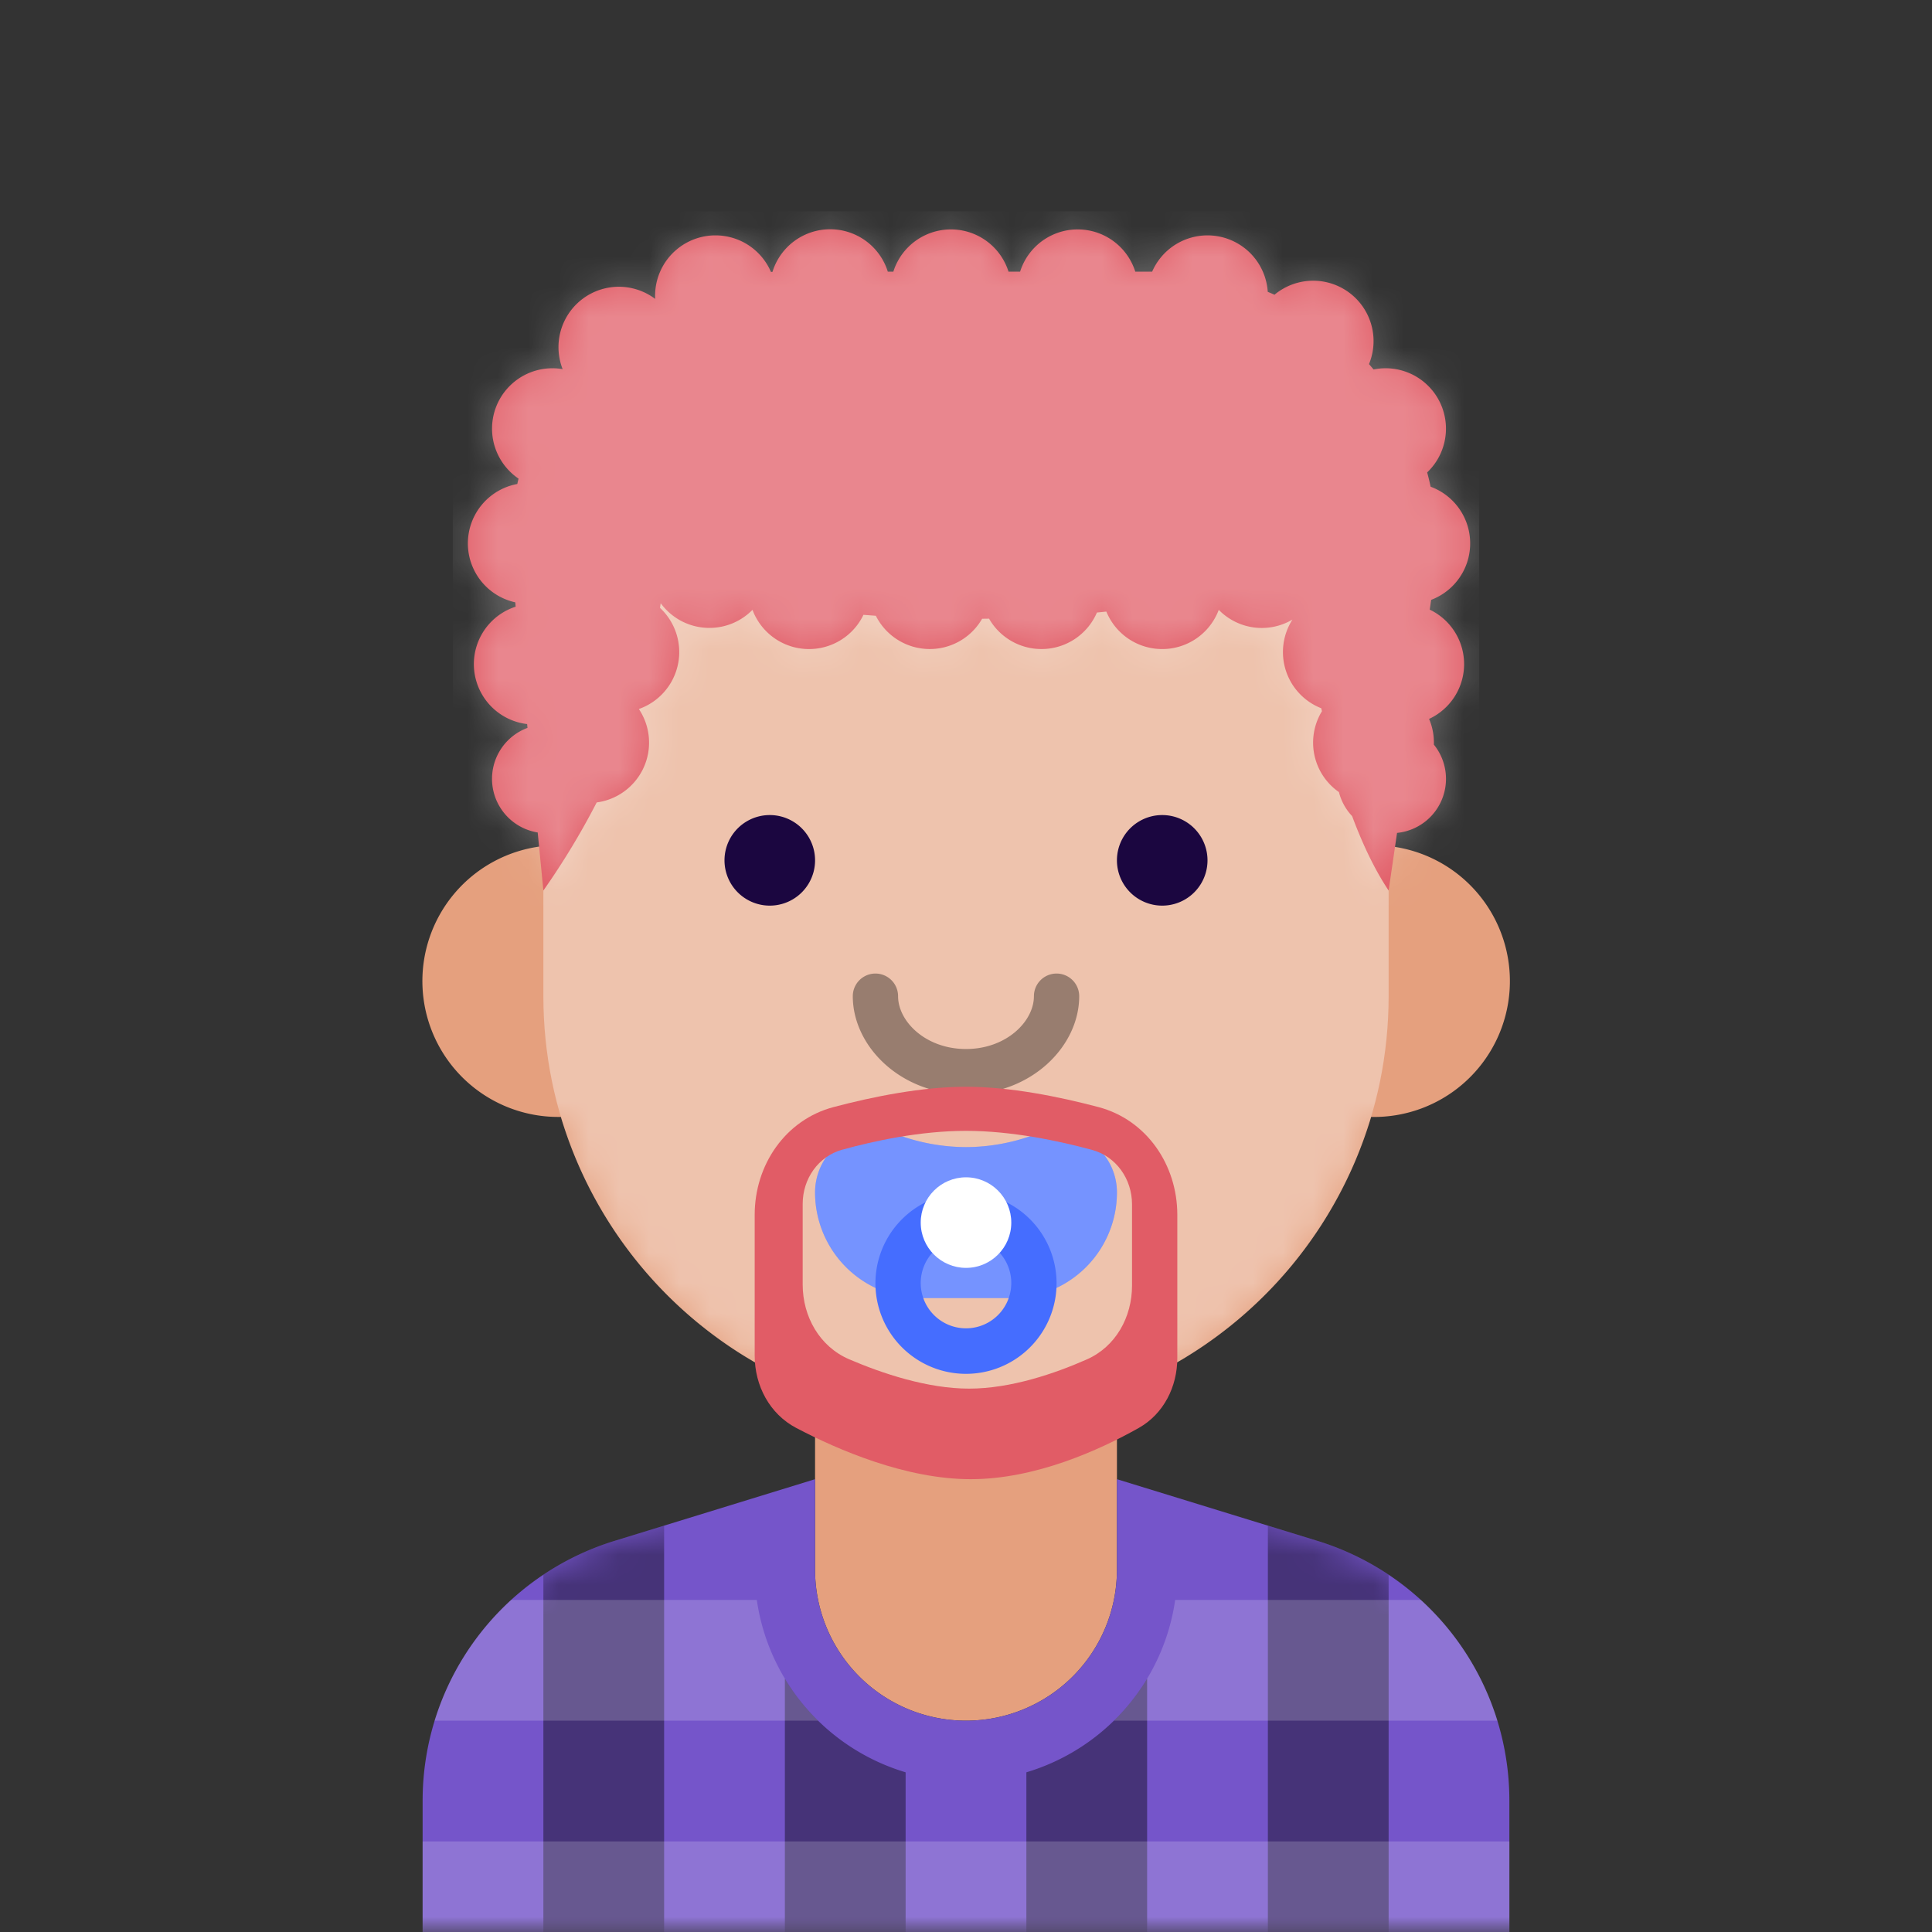 <svg xmlns:dc="http://purl.org/dc/elements/1.1/" xmlns:cc="http://creativecommons.org/ns#" xmlns:rdf="http://www.w3.org/1999/02/22-rdf-syntax-ns#" xmlns:svg="http://www.w3.org/2000/svg" xmlns="http://www.w3.org/2000/svg" viewBox="0 0 64 64" fill="none"><rect x="0" y="0" width="64" height="64" fill="#333333" stroke="none"/><mask id="avatarsRadiusMask"><rect width="64" height="64" rx="0" ry="0" x="0" y="0" fill="#fff"/></mask><g mask="url(#avatarsRadiusMask)"><path d="M37 46.08V52a5 5 0 0 1-10 0v-5.92A14.035 14.035 0 0 1 18.58 37h-.08a4.5 4.5 0 0 1-.5-8.973V27c0-7.732 6.268-14 14-14s14 6.268 14 14v1.027A4.5 4.5 0 0 1 45.42 37 14.035 14.035 0 0 1 37 46.081Z" fill="rgba(229, 160, 126, 1)"/><mask id="personas-a" style="mask-type:alpha" maskUnits="userSpaceOnUse" x="14" y="13" width="36" height="44"><path d="M37 46.08V52a5 5 0 0 1-10 0v-5.92A14.035 14.035 0 0 1 18.58 37h-.08a4.5 4.5 0 0 1-.5-8.973V27c0-7.732 6.268-14 14-14s14 6.268 14 14v1.027A4.5 4.5 0 0 1 45.42 37 14.035 14.035 0 0 1 37 46.081Z" fill="#fff"/></mask><g mask="url(#personas-a)"><path d="M32 13c7.732 0 14 6.268 14 14v6c0 7.732-6.268 14-14 14s-14-6.268-14-14v-6c0-7.732 6.268-14 14-14Z" fill="#fff" style="mix-blend-mode:overlay" opacity=".364"/></g><g transform="translate(20 24)"><path fill-rule="evenodd" clip-rule="evenodd" d="M4 4.5a1.5 1.5 0 1 0 3 0 1.5 1.5 0 0 0-3 0Zm13 0a1.5 1.5 0 1 0 3 0 1.5 1.5 0 0 0-3 0Z" fill="#1B0640"/></g><g transform="translate(2 2)"><path d="M31.792 7a2 2 0 0 1 3.816 0h.558a2 2 0 0 1 3.83.668c.075.03.15.063.224.095a2 2 0 0 1 3.13 2.298l.152.178a2 2 0 0 1 1.775 3.41 8.9 8.9 0 0 1 .114.474 2 2 0 0 1 .018 3.748l-.047.324a2 2 0 0 1-.022 3.62 1.994 1.994 0 0 1 .159.852 1.8 1.8 0 0 1-1.22 2.924L44 27.5c-.44-.659-.842-1.48-1.209-2.465a1.796 1.796 0 0 1-.437-.796 1.997 1.997 0 0 1-.563-2.679l-.022-.098a2 2 0 0 1-.956-2.937 1.994 1.994 0 0 1-2.44-.323 2 2 0 0 1-3.724.057 39.11 39.11 0 0 1-.312.032 2 2 0 0 1-3.573.203l-.23.003a2 2 0 0 1-3.521-.099l-.41-.031a2 2 0 0 1-3.676-.165c-.363.369-.868.598-1.427.598-.663 0-1.25-.322-1.614-.818l-.022.155a2 2 0 0 1-.701 3.35 2 2 0 0 1-1.397 3.095A24.9 24.9 0 0 1 16 27.5l-.188-1.923a1.8 1.8 0 0 1-.338-3.465l-.012-.126a2 2 0 0 1-.38-3.889l-.013-.144a2 2 0 0 1 .067-3.92c.013-.06.027-.118.042-.178a2 2 0 0 1 1.46-3.627 2 2 0 0 1 3.066-2.326 2 2 0 0 1 3.835-.894l.05-.002A2 2 0 0 1 27.41 7h.183a2 2 0 0 1 3.816 0h.384Z" fill="rgba(225, 92, 102, 1)"/><mask id="hairCurlyHighTop-a" style="mask-type:alpha" maskUnits="userSpaceOnUse" x="13" y="5" width="34" height="23"><path d="M31.792 7a2 2 0 0 1 3.816 0h.558a2 2 0 0 1 3.83.668c.075.03.15.063.224.095a2 2 0 0 1 3.13 2.298l.152.178a2 2 0 0 1 1.775 3.41 8.9 8.9 0 0 1 .114.474 2 2 0 0 1 .018 3.748l-.047.324a2 2 0 0 1-.022 3.62 1.994 1.994 0 0 1 .159.852 1.8 1.8 0 0 1-1.22 2.924L44 27.5c-.44-.659-.842-1.48-1.209-2.465a1.796 1.796 0 0 1-.437-.796 1.997 1.997 0 0 1-.563-2.679l-.022-.098a2 2 0 0 1-.956-2.937 1.994 1.994 0 0 1-2.44-.323 2 2 0 0 1-3.724.057 39.11 39.11 0 0 1-.312.032 2 2 0 0 1-3.573.203l-.23.003a2 2 0 0 1-3.521-.099l-.41-.031a2 2 0 0 1-3.676-.165c-.363.369-.868.598-1.427.598-.663 0-1.25-.322-1.614-.818l-.022.155a2 2 0 0 1-.701 3.35 2 2 0 0 1-1.397 3.095A24.9 24.9 0 0 1 16 27.5l-.188-1.923a1.8 1.8 0 0 1-.338-3.465l-.012-.126a2 2 0 0 1-.38-3.889l-.013-.144a2 2 0 0 1 .067-3.92c.013-.06.027-.118.042-.178a2 2 0 0 1 1.46-3.627 2 2 0 0 1 3.066-2.326 2 2 0 0 1 3.835-.894l.05-.002A2 2 0 0 1 27.41 7h.183a2 2 0 0 1 3.816 0h.384Z" fill="#fff"/></mask><g mask="url(#hairCurlyHighTop-a)"><path fill="#fff" d="M13 5h34v23H13z" style="mix-blend-mode:overlay" opacity=".259"/></g></g><g transform="translate(11 44)"><path d="M16 5v3a5 5 0 0 0 10 0V5l6.647 2.045A9 9 0 0 1 39 15.647V20H3v-4.353a9 9 0 0 1 6.353-8.602L16 5Z" fill="rgba(117, 85, 202, 1)"/><mask id="bodyCheckered-a" style="mask-type:alpha" maskUnits="userSpaceOnUse" x="3" y="5" width="36" height="15"><path d="M16 5v3a5 5 0 0 0 10 0V5l6.647 2.045A9 9 0 0 1 39 15.647V20H3v-4.353a9 9 0 0 1 6.353-8.602L16 5Z" fill="#fff"/></mask><g mask="url(#bodyCheckered-a)"><path fill-rule="evenodd" clip-rule="evenodd" d="M7 20h4V6.538l-1.647.507A8.99 8.99 0 0 0 7 8.163V20ZM32.647 7.045 31 6.538V20h4V8.163a8.99 8.99 0 0 0-2.353-1.118ZM23 20h4v-8.392a7.017 7.017 0 0 1-4 3.102V20Zm-4 0h-4v-8.392a7.017 7.017 0 0 0 4 3.102V20Z" fill="#000" style="mix-blend-mode:overlay" opacity=".404"/></g><g style="mix-blend-mode:lighten" opacity=".18" fill="#fff"><path d="M3.397 13a9.014 9.014 0 0 1 2.535-4h8.139a6.982 6.982 0 0 0 2.03 4H3.397ZM39 17v3H3v-3h36ZM36.068 9a9.014 9.014 0 0 1 2.535 4H25.899a6.982 6.982 0 0 0 2.03-4h8.14Z"/></g><mask id="bodyCheckered-b" style="mask-type:alpha" maskUnits="userSpaceOnUse" x="3" y="9" width="36" height="11"><g style="mix-blend-mode:lighten" fill="#fff"><path d="M3.397 13a9.014 9.014 0 0 1 2.535-4h8.139a6.982 6.982 0 0 0 2.03 4H3.397ZM39 17v3H3v-3h36ZM36.068 9a9.014 9.014 0 0 1 2.535 4H25.899a6.982 6.982 0 0 0 2.03-4h8.14Z"/></g></mask></g><g transform="translate(23 36)"><path fill-rule="evenodd" clip-rule="evenodd" d="M9 2a6.611 6.611 0 0 1-2.27-.412A2.035 2.035 0 0 0 4 3.5a3.5 3.5 0 0 0 2.004 3.165 3 3 0 0 0 5.992 0A3.5 3.5 0 0 0 14 3.5a2.035 2.035 0 0 0-2.73-1.912A6.61 6.61 0 0 1 9 2ZM7.585 7h2.83a1.5 1.5 0 0 1-2.83 0Z" fill="#456DFF"/><path fill-rule="evenodd" clip-rule="evenodd" d="M12 6.5c0 .055-.002.11-.005.165A3.5 3.5 0 0 0 14 3.5a2.035 2.035 0 0 0-2.73-1.912A6.61 6.61 0 0 1 9 2a6.611 6.611 0 0 1-2.27-.412A2.035 2.035 0 0 0 4 3.5a3.5 3.5 0 0 0 2.004 3.165A3 3 0 1 1 12 6.5ZM7.585 7h2.83a1.5 1.5 0 1 0-2.83 0Z" fill="#fff" fill-opacity=".26" style="mix-blend-mode:lighten"/><circle cx="9" cy="4.5" r="1.5" fill="#fff"/></g><g><g transform="translate(24 28)"><path d="M4.25 5a.75.75 0 0 1 1.5 0c0 .836.914 1.75 2.25 1.75 1.336 0 2.25-.914 2.25-1.75a.75.75 0 0 1 1.5 0c0 1.664-1.586 3.25-3.75 3.25-2.164 0-3.75-1.586-3.75-3.25Z" fill="#000" style="mix-blend-mode:overlay" opacity=".36"/></g></g><g><g transform="translate(14 26)"><path fill-rule="evenodd" clip-rule="evenodd" d="M13.613 10.673C12.015 11.096 11 12.59 11 14.242v4.663c0 .997.494 1.934 1.377 2.398 1.39.73 3.634 1.697 5.78 1.697 2.14 0 4.26-.963 5.56-1.694.832-.467 1.283-1.369 1.283-2.322v-4.742c0-1.653-1.015-3.146-2.613-3.569C21.073 10.326 19.455 10 18 10c-1.455 0-3.073.326-4.387.673Zm.293 1.41c-.802.222-1.316.967-1.316 1.798v2.67c0 1.065.561 2.057 1.54 2.477 1.084.465 2.585.972 3.974.972 1.385 0 2.847-.504 3.899-.968.956-.422 1.497-1.4 1.497-2.445v-2.69c0-.84-.524-1.59-1.333-1.808-1.073-.29-2.646-.628-4.167-.628-1.512 0-3.048.334-4.094.623Z" fill="rgba(225, 92, 102, 1)"/></g></g></g></svg>